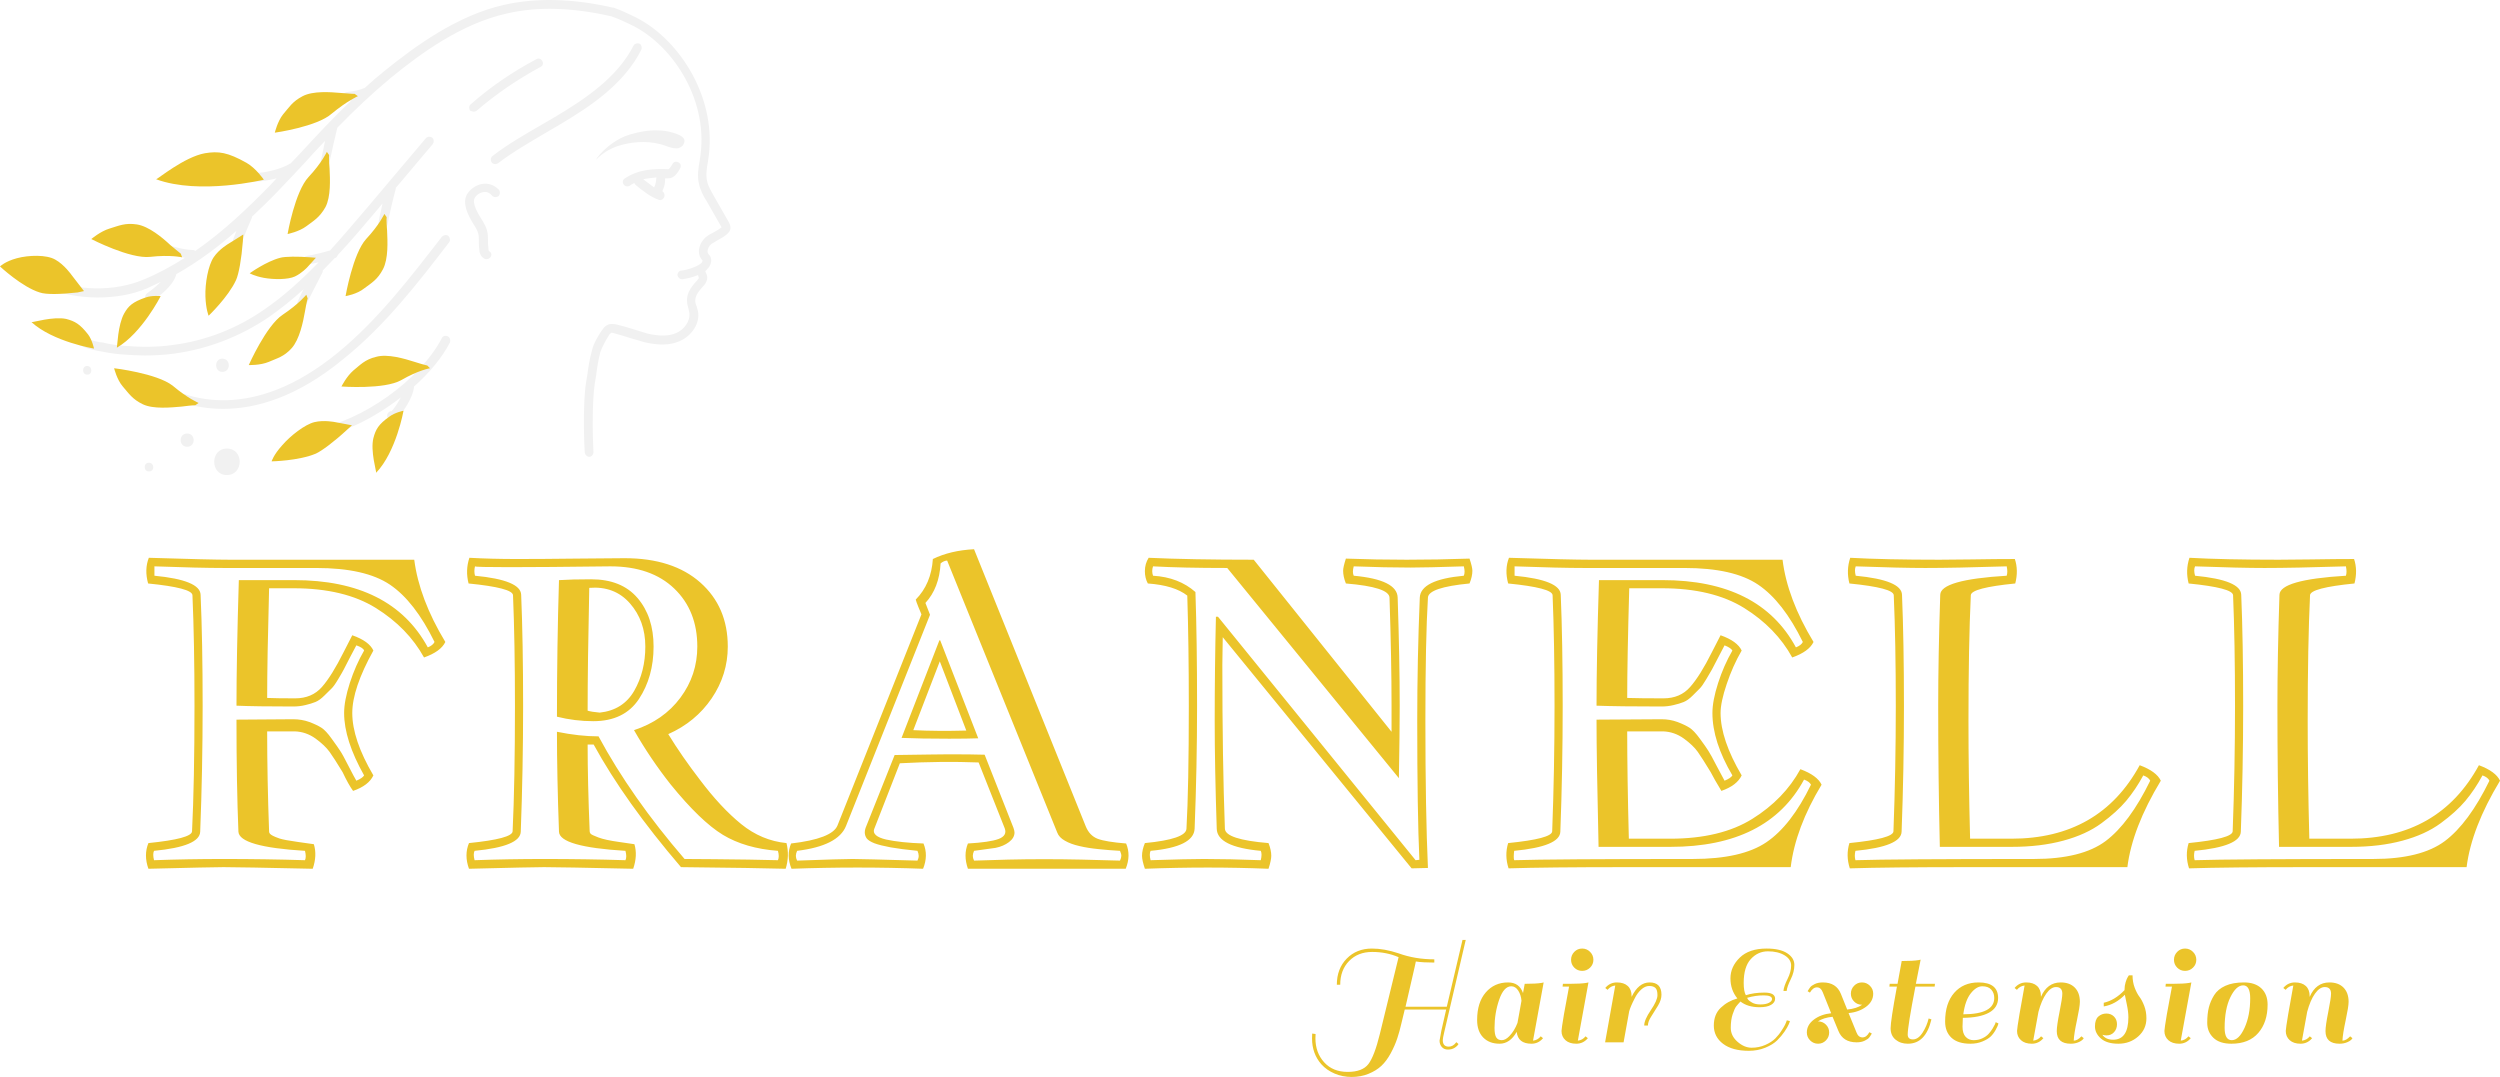 <svg viewBox="273.878 177.949 342.244 147.435" width="5000" height="2153.951" xmlns="http://www.w3.org/2000/svg" xmlns:xlink="http://www.w3.org/1999/xlink" preserveAspectRatio="none"><defs></defs><style>.companyName {fill:#EBC42A;fill-opacity:1;}.icon1 {fill:#F1F1F1;fill-opacity:1;}.icon2 {fill:#EBC42A;fill-opacity:1;}.icon3 {fill:#777777;fill-opacity:1;}.icon3-str {stroke:#777777;stroke-opacity:1;}.icon4 {fill:#242424;fill-opacity:1;}.icon5 {fill:#3F3F3F;fill-opacity:1;}.icon6 {fill:#A8A7A7;fill-opacity:1;}.icon7 {fill:#D9D9D9;fill-opacity:1;}.icon8 {fill:#BC9601;fill-opacity:1;}.text {fill:#EBC42A;fill-opacity:1;}</style><defs>
      <filter
        x="273.878"
        y="177.949"
        width="342.244"
        height="147.435"
        id="global"
        filterUnits="userSpaceOnUse"
        primitiveUnits="userSpaceOnUse"
        color-interpolation-filters="sRGB">
        <feColorMatrix
                        type="matrix"
                        values="0.333 0.333 0.333 0 0 0.333 0.333 0.333 0 0 0.333 0.333 0.333 0 0 0 0 0 1 0"/>
      </filter></defs><g filter="url(#global)"><g opacity="1" transform="rotate(0 453.493 306.623)">
<svg width="142.43" height="18.762" x="453.493" y="306.623" version="1.1" preserveAspectRatio="none" viewBox="0.76 -26.6 270.24 35.6">
  <g transform="matrix(1 0 0 1 0 0)" class="text"><path id="id-6izo4zJp14" d="M23.24-22.12L23.24-22.12Q20.08-23.48 16.38-23.48Q12.68-23.48 10.38-21.12Q8.08-18.76 8.08-14.96L8.08-14.96L7.20-14.96Q7.20-19.12 9.76-21.74Q12.32-24.36 16.32-24.36L16.32-24.36Q19.52-24.36 23.24-23.12L23.24-23.12Q27.52-21.56 32.52-21.56L32.52-21.56L32.52-20.72Q29.52-20.72 27.72-21L27.72-21Q27.68-20.84 27.44-19.68L27.44-19.68Q25.96-13.12 25.04-9.24L25.04-9.24L35.76-9.24L39.84-26.60L40.68-26.60L35.08-2.56Q34.72-1.08 34.72-0.56L34.72-0.56Q34.72 1.12 36.28 1.12L36.28 1.12Q37.40 1.12 38.24-0.04L38.24-0.04L38.80 0.44Q38.52 0.96 37.80 1.42Q37.08 1.88 36.06 1.88Q35.04 1.88 34.46 1.20Q33.88 0.52 33.88-0.44L33.88-0.44L34.36-3.08L35.60-8.52L24.84-8.52Q24.40-6.84 23.96-4.88Q23.52-2.92 22.90-1.04Q22.28 0.84 21.20 2.84Q20.12 4.84 18.78 6.10Q17.44 7.36 15.42 8.18Q13.40 9 11.06 9Q8.72 9 6.64 8.12Q4.56 7.24 3.16 5.68L3.16 5.68Q0.76 2.92 0.76-1L0.76-1Q0.76-1.64 0.80-2.28L0.80-2.28L1.68-2.16Q1.64-1.60 1.64-1.04L1.64-1.04Q1.64 2.68 3.90 5.18Q6.16 7.68 10 7.68Q13.84 7.68 15.40 5.64Q16.96 3.60 18.38-2.20Q19.80-8 23.24-22.12Z M57.76 0.36L57.76 0.36Q54.24 0.36 53.92-2.72L53.92-2.72Q52.16 0.36 49.48 0.36Q46.80 0.36 45.22-1.26Q43.64-2.88 43.64-5.80L43.64-5.80Q43.64-10.36 45.88-12.96Q48.12-15.56 51.68-15.56L51.68-15.56Q54.60-15.56 55.56-12.80L55.56-12.80Q55.76-14 56-15.20L56-15.20Q58.96-15.20 60.40-15.44L60.40-15.44L60.92-15.56L58.16-0.44Q59.36-0.56 60.16-1.56L60.16-1.56L60.76-1.08Q59.56 0.36 57.76 0.36ZM48.16-3.76Q48.16-1.96 48.62-1.26Q49.08-0.56 50.04-0.56Q51-0.56 52-1.60L52-1.60Q53.32-2.96 54.12-5.04L54.12-5.04Q54.24-5.56 54.58-7.54Q54.92-9.52 55.16-10.80L55.16-10.80Q55.04-12.32 54.32-13.44Q53.60-14.56 52.52-14.56L52.52-14.56Q50.56-14.56 49.36-11.06Q48.16-7.56 48.16-3.76L48.16-3.76Z M72.40-1.08Q71.20 0.36 69.40 0.36Q67.60 0.36 66.58-0.56Q65.56-1.48 65.56-2.96L65.56-2.96Q65.56-3.48 66.20-7.32L66.20-7.32L67.52-14.48L65.84-14.48L65.92-15.20L67.64-15.20Q70.60-15.20 72-15.44L72-15.44L72.56-15.56L69.80-0.44Q71-0.56 71.80-1.56L71.80-1.56L72.40-1.08ZM68.88-19.40Q68.04-20.24 68.04-21.44Q68.04-22.64 68.88-23.50Q69.72-24.36 70.92-24.36Q72.12-24.36 72.98-23.50Q73.84-22.64 73.84-21.44Q73.84-20.24 72.98-19.40Q72.12-18.56 70.92-18.56Q69.72-18.56 68.88-19.40Z M77.52-13.64L76.92-14.12Q78.12-15.56 79.94-15.56Q81.76-15.56 82.76-14.64Q83.76-13.72 83.76-12.04L83.76-12.04L83.76-11.80Q85.56-15.56 88.44-15.56L88.44-15.56Q91.52-15.56 91.52-12.36L91.52-12.36Q91.52-11.04 90.64-9.56Q89.76-8.08 88.88-6.74Q88-5.40 88-4.36L88-4.36L87.04-4.36Q87.04-5.84 88.76-8.36Q90.48-10.88 90.48-12.26Q90.48-13.64 89.94-14.14Q89.40-14.64 88.34-14.64Q87.28-14.64 86.26-13.72Q85.24-12.80 84.56-11.40L84.56-11.40Q83.48-9.32 83.12-8L83.12-8L83.12-7.96L81.68 0L76.88 0L79.52-14.76Q78.32-14.64 77.52-13.64L77.52-13.64Z M113.44-12.24L113.44-12.24Q115.52-12.92 118.28-12.92Q121.04-12.92 121.04-11.32L121.04-11.32Q121.04-10.36 120-9.74Q118.96-9.12 117-9.12L117-9.12Q113.92-9.12 112.04-10.60L112.04-10.60Q111.32-9.84 110.92-9.32Q110.52-8.80 110.02-7.32Q109.52-5.84 109.52-3.76Q109.52-1.68 111.28-0.14Q113.04 1.40 114.94 1.40Q116.84 1.40 118.48 0.68Q120.12-0.04 121.08-1Q122.04-1.96 122.76-3.12L122.76-3.12Q123.76-4.60 124.08-5.72L124.08-5.72L124.88-5.52Q124.88-5.40 124.58-4.68Q124.28-3.96 123.48-2.78Q122.68-1.60 121.56-0.50Q120.44 0.60 118.48 1.40Q116.52 2.20 114.20 2.20L114.20 2.20Q109.92 2.20 107.52 0.38Q105.12-1.44 105.12-4.36Q105.12-7.28 106.94-9Q108.76-10.72 111.24-11.40L111.24-11.40Q109.44-13.60 109.44-16.62Q109.44-19.64 111.86-22Q114.28-24.36 118.84-24.36L118.84-24.36Q122.32-24.36 124.18-23.14Q126.04-21.92 126.04-20.10Q126.04-18.28 125.10-16.38Q124.16-14.48 124.04-13.36L124.04-13.36L123.20-13.36Q123.32-14.56 124.26-16.44Q125.20-18.32 125.20-19.94Q125.20-21.56 123.50-22.60Q121.80-23.64 119.18-23.64Q116.56-23.64 114.72-21.62Q112.88-19.60 112.88-15.44L112.88-15.44Q112.88-13.20 113.44-12.24ZM114.04-11.08Q114.24-10.80 115.06-10.32Q115.88-9.84 117.24-9.84Q118.60-9.84 119.42-10.26Q120.24-10.68 120.24-11.24L120.24-11.24Q120.24-12.20 118.08-12.20Q115.92-12.20 113.76-11.56L113.76-11.56Q113.84-11.36 114.04-11.08Z M140.12-7.60L142.20-2.52Q142.68-1.28 143.74-1.28Q144.80-1.28 145.52-2.64L145.52-2.64L146.16-2.28Q145.76-1.60 145.46-1.22Q145.16-0.84 144.30-0.42Q143.44 0 142.20 0L142.20 0Q138.68 0 137.48-2.96L137.48-2.96L135.96-6.64Q133.60-6.40 132.16-5.44L132.16-5.44L132.20-5.44Q133.40-5.44 134.24-4.60Q135.08-3.76 135.08-2.56Q135.08-1.36 134.24-0.50Q133.40 0.36 132.20 0.36Q131 0.36 130.14-0.50Q129.28-1.36 129.28-2.56L129.28-2.56Q129.28-4.52 131.10-5.90Q132.92-7.28 135.60-7.56L135.60-7.56L133.40-13.04Q132.92-14.28 131.90-14.28Q130.88-14.28 130.08-12.92L130.08-12.92L129.48-13.28Q129.88-13.96 130.18-14.34Q130.48-14.72 131.34-15.14Q132.20-15.56 133.44-15.56L133.44-15.56Q136.92-15.56 138.12-12.60L138.12-12.60L139.76-8.52Q142.24-8.76 143.64-9.76L143.64-9.76L143.60-9.76Q142.40-9.76 141.56-10.60Q140.72-11.44 140.72-12.64Q140.72-13.84 141.56-14.70Q142.40-15.56 143.60-15.56Q144.80-15.56 145.66-14.70Q146.52-13.84 146.52-12.64L146.52-12.64Q146.52-10.60 144.64-9.22Q142.76-7.84 140.12-7.60L140.12-7.60Z M150.80-15.20L152.84-15.20L153.92-21.12Q156.88-21.12 158.32-21.36L158.32-21.36L158.84-21.48Q158.28-18.68 157.60-15.20L157.60-15.20L162.56-15.20L162.48-14.48L157.48-14.48Q155.48-4.16 155.48-2.04L155.48-2.04Q155.48-0.76 156.84-0.76Q158.20-0.76 159.32-2.48Q160.44-4.20 160.92-6.20L160.92-6.20L161.64-5.96Q160.16 0.36 155.52 0.36L155.52 0.36Q153.60 0.36 152.32-0.70Q151.04-1.76 151.04-3.66Q151.04-5.56 152.68-14.48L152.68-14.48L150.72-14.48L150.80-15.20Z M173.88-15.56L173.88-15.56Q178.96-15.56 178.96-11.52L178.96-11.52Q178.96-9 176.58-7.70Q174.20-6.40 169.80-6.36L169.80-6.36Q169.72-4.92 169.72-4.08L169.72-4.08Q169.72-2.28 170.54-1.42Q171.36-0.56 172.60-0.56Q173.84-0.56 174.86-1.04Q175.88-1.52 176.48-2.18Q177.08-2.84 177.52-3.56L177.52-3.56Q178.32-4.88 178.32-5.24L178.32-5.24L179.04-4.92Q178.92-4.28 178.32-3.22Q177.72-2.16 177-1.48Q176.28-0.80 174.88-0.22Q173.48 0.36 171.76 0.36L171.76 0.36Q168.52 0.36 166.86-1.18Q165.20-2.72 165.20-5.40L165.20-5.40Q165.20-10.16 167.56-12.86Q169.92-15.56 173.88-15.56ZM177.96-11.52Q177.96-12.84 177.18-13.70Q176.40-14.56 174.86-14.56Q173.32-14.56 171.86-12.72Q170.40-10.88 169.92-7.28L169.92-7.28Q177.96-7.32 177.96-11.52L177.96-11.52Z M198.60-0.44L198.60-0.44Q199.56-0.44 200.60-1.56L200.60-1.56L201.20-1.08Q200.92-0.52 199.96-0.08Q199 0.36 197.84 0.36L197.84 0.36Q194.20 0.36 194.20-2.92L194.20-2.92Q194.20-4.32 194.92-7.92Q195.64-11.52 195.64-12.64L195.64-12.64Q195.64-14.36 194-14.36L194-14.36Q192.68-14.36 191.46-12.64Q190.24-10.92 189.44-7.92L189.44-7.92L188.08-0.44Q189.32-0.56 190.12-1.56L190.12-1.56L190.72-1.08Q189.52 0.36 187.72 0.36Q185.92 0.36 184.90-0.56Q183.88-1.48 183.88-2.96L183.88-2.96Q183.88-3.52 184.52-7.36L184.52-7.36L185.84-14.76Q184.64-14.64 183.84-13.64L183.84-13.64L183.24-14.12Q184.44-15.56 186.26-15.56Q188.08-15.56 189.08-14.64Q190.08-13.72 190.08-12.04L190.08-12.04L190.08-11.80Q191.72-15.56 195.20-15.56L195.20-15.56Q197.56-15.56 198.88-14.22Q200.20-12.88 200.20-10.52L200.20-10.52Q200.20-9.28 199.44-5.74Q198.68-2.20 198.60-0.44Z M208.84-0.68L208.84-0.68Q212.80-0.68 212.80-6.52L212.80-6.52Q212.80-7.96 212.38-9.92Q211.96-11.88 211.88-12.36L211.88-12.36Q209.44-9.84 206.40-9.32L206.40-9.32L206.40-10.28Q209.28-10.92 211.80-13.56L211.80-13.56L211.80-13.72Q211.80-14.68 212.08-15.60Q212.36-16.52 212.64-16.96L212.64-16.96L212.92-17.40L213.88-17.40Q213.88-15.64 214.44-14.18Q215-12.72 215.68-11.82Q216.36-10.92 216.92-9.46Q217.48-8 217.48-6.24L217.48-6.24Q217.48-3.40 215.34-1.52Q213.20 0.36 210.20 0.36Q207.20 0.36 205.66-1Q204.12-2.36 204.12-4.14Q204.12-5.92 205-6.70Q205.88-7.48 207.08-7.48Q208.28-7.48 209.06-6.70Q209.84-5.92 209.84-4.70Q209.84-3.48 209.08-2.64Q208.32-1.80 207.12-1.80L207.12-1.80Q206.60-1.80 206.04-1.96L206.04-1.96Q206.92-0.68 208.84-0.68Z M229-1.08Q227.80 0.36 226 0.36Q224.20 0.36 223.18-0.56Q222.16-1.48 222.16-2.96L222.16-2.96Q222.16-3.48 222.80-7.32L222.80-7.32L224.12-14.48L222.44-14.48L222.52-15.20L224.24-15.20Q227.20-15.20 228.60-15.44L228.60-15.44L229.16-15.56L226.40-0.44Q227.60-0.56 228.40-1.56L228.40-1.56L229-1.08ZM225.48-19.40Q224.64-20.24 224.64-21.44Q224.64-22.64 225.48-23.50Q226.32-24.36 227.52-24.36Q228.72-24.36 229.58-23.50Q230.44-22.64 230.44-21.44Q230.44-20.24 229.58-19.40Q228.72-18.56 227.52-18.56Q226.32-18.56 225.48-19.40Z M239.56 0.36Q236.48 0.36 234.88-1.18Q233.28-2.72 233.28-5.06Q233.28-7.40 233.70-9.06Q234.12-10.72 235.08-12.26Q236.04-13.80 237.98-14.68Q239.92-15.56 242.82-15.56Q245.72-15.56 247.34-14.02Q248.96-12.48 248.96-9.80L248.96-9.80Q248.96-5.24 246.54-2.44Q244.12 0.36 239.56 0.36L239.56 0.36ZM237.80-3.76L237.80-3.76Q237.80-0.56 239.66-0.56Q241.52-0.56 242.98-3.78Q244.44-7 244.44-11.44L244.44-11.44Q244.44-14.80 242.62-14.80Q240.80-14.80 239.30-11.74Q237.80-8.68 237.80-3.76Z M268.40-0.44L268.40-0.44Q269.36-0.44 270.40-1.56L270.40-1.56L271-1.08Q270.72-0.52 269.76-0.08Q268.80 0.36 267.64 0.36L267.64 0.36Q264 0.36 264-2.92L264-2.92Q264-4.32 264.72-7.92Q265.44-11.52 265.44-12.64L265.44-12.64Q265.44-14.36 263.80-14.36L263.80-14.36Q262.48-14.36 261.26-12.64Q260.04-10.92 259.24-7.92L259.24-7.92L257.88-0.44Q259.12-0.56 259.92-1.56L259.92-1.56L260.52-1.08Q259.32 0.36 257.52 0.36Q255.72 0.36 254.70-0.56Q253.68-1.48 253.68-2.96L253.68-2.96Q253.68-3.52 254.32-7.36L254.32-7.36L255.64-14.76Q254.44-14.64 253.64-13.64L253.64-13.64L253.04-14.12Q254.24-15.56 256.06-15.56Q257.88-15.56 258.88-14.64Q259.88-13.72 259.88-12.04L259.88-12.04L259.88-11.80Q261.52-15.56 265-15.56L265-15.56Q267.36-15.56 268.68-14.22Q270-12.88 270-10.52L270-10.52Q270-9.28 269.24-5.74Q268.48-2.20 268.40-0.44Z"/></g>
</svg>
</g><g opacity="1" transform="rotate(0 293.861 253.135)">
<svg width="322.261" height="43.742" x="293.861" y="253.135" version="1.1" preserveAspectRatio="none" viewBox="1.24 -30.391 230.947 31.348">
  <g transform="matrix(1 0 0 1 0 0)" class="companyName"><path id="id-D6z1nYkh7" d="M15.84-12.52L15.84-12.52L13.13-12.52Q13.13-7.87 13.32-2.68L13.32-2.68Q13.32-2.56 13.42-2.46Q13.52-2.36 13.70-2.27Q13.89-2.17 14.34-2.01Q14.79-1.86 16.15-1.67Q17.52-1.48 17.71-1.45L17.71-1.45Q18.05-0.35 17.60 0.96L17.60 0.96Q10.39 0.80 8.85 0.80L8.85 0.80Q7.79 0.80 1.48 0.96L1.48 0.96Q1.00-0.39 1.48-1.56L1.48-1.56Q5.72-1.99 5.76-2.71L5.76-2.71Q6.00-7.60 6.00-15L6.00-15Q6.00-21.29 5.80-25.88L5.80-25.88Q5.76-26.60 1.45-27.03L1.45-27.03Q1.07-28.40 1.52-29.55L1.52-29.55Q7.52-29.36 9.47-29.36L9.47-29.36L27.56-29.36Q28.05-25.53 30.61-21.29L30.61-21.29Q30.16-20.35 28.52-19.77L28.52-19.77Q26.91-22.68 23.80-24.62Q20.68-26.56 15.72-26.56L15.72-26.56L13.32-26.56Q13.13-19.55 13.13-15.80L13.13-15.80Q14.08-15.76 15.88-15.76L15.88-15.76Q17.52-15.76 18.50-16.87Q19.47-17.97 20.64-20.31L20.64-20.31L21.48-21.95Q23.13-21.37 23.55-20.45L23.55-20.45Q21.48-16.72 21.48-14.32L21.48-14.32Q21.48-11.72 23.55-8.20L23.55-8.20Q23.09-7.21 21.56-6.68L21.56-6.68Q21.11-7.29 20.53-8.52L20.53-8.52Q19.73-9.84 19.26-10.50Q18.79-11.15 17.87-11.82Q16.95-12.48 15.84-12.52ZM10.12-13.67L10.12-13.67L15.68-13.71Q16.52-13.71 17.27-13.44Q18.01-13.16 18.45-12.88Q18.89-12.60 19.46-11.80Q20.04-11.00 20.28-10.63Q20.53-10.27 21.10-9.14Q21.68-8.01 21.88-7.68L21.88-7.68Q22.48-7.93 22.64-8.20L22.64-8.20Q20.68-11.68 20.68-14.32L20.68-14.32Q20.68-15.53 21.24-17.27Q21.80-19.00 22.64-20.45L22.64-20.45Q22.56-20.72 21.88-20.96L21.88-20.96Q21.72-20.68 21.26-19.79Q20.80-18.89 20.66-18.62Q20.53-18.36 20.11-17.66Q19.69-16.95 19.44-16.72Q19.20-16.48 18.74-16.03Q18.28-15.57 17.86-15.40Q17.44-15.23 16.88-15.10Q16.31-14.96 15.68-14.96L15.68-14.96Q12.03-14.96 10.12-15.04L10.12-15.04Q10.12-19.77 10.35-27.36L10.35-27.36L15.76-27.36Q25.31-27.36 28.89-20.76L28.89-20.76Q29.39-20.96 29.55-21.29L29.55-21.29Q27.60-25.27 25.18-26.91Q22.75-28.55 17.95-28.55L17.95-28.55L8.93-28.55Q6.48-28.55 2.07-28.71L2.07-28.71L2.07-27.79Q6.56-27.36 6.60-25.92L6.60-25.92Q6.80-21.33 6.80-15L6.80-15Q6.80-8.81 6.56-2.68L6.56-2.68Q6.52-1.23 2.03-0.80L2.03-0.80Q1.88-0.49 2.03 0.12L2.03 0.12Q5.35 0 8.85 0L8.85 0Q13.01 0 16.84 0.12L16.84 0.12Q16.99-0.20 16.84-0.80L16.84-0.80Q10.39-1.19 10.31-2.68L10.31-2.68Q10.12-7.29 10.12-13.67Z M41.76-27.36L41.76-27.36L41.80-27.36Q43.01-27.44 44.92-27.44L44.92-27.44Q47.89-27.44 49.46-25.61Q51.04-23.77 51.04-20.84L51.04-20.84Q51.04-17.87 49.60-15.69Q48.16-13.52 45.12-13.52L45.12-13.52Q43.32-13.52 41.56-13.96L41.56-13.96Q41.56-20.84 41.76-27.36ZM50.23-20.84L50.23-20.84Q50.23-23.36 48.72-25.08Q47.21-26.80 44.73-26.60L44.73-26.60Q44.57-19.08 44.57-14.55L44.57-14.55Q44.96-14.43 45.76-14.36L45.76-14.36Q48.05-14.61 49.14-16.50Q50.23-18.40 50.23-20.84ZM38.01-2.68L38.01-2.68Q37.97-1.23 33.48-0.80L33.48-0.80Q33.32-0.49 33.48 0.12L33.48 0.12Q36.80 0 40.29 0L40.29 0Q44.45 0 48.28 0.12L48.28 0.12Q48.44-0.20 48.28-0.80L48.28-0.80Q41.80-1.19 41.76-2.68L41.76-2.68Q41.56-8.16 41.56-12.48L41.56-12.48Q43.77-12.03 45.64-12.03L45.64-12.03Q48.85-6.07 54.08 0L54.08 0Q55.08 0 56.96 0.02Q58.85 0.04 60.36 0.06Q61.88 0.08 63.24 0.12L63.24 0.12Q63.40-0.23 63.24-0.80L63.24-0.80Q60.04-1.04 57.84-2.37Q55.64-3.71 52.71-7.32L52.71-7.32Q50.72-9.84 49.12-12.64L49.12-12.64Q52.01-13.59 53.67-15.82Q55.33-18.05 55.33-20.84L55.33-20.84Q55.33-24.36 53.07-26.53Q50.80-28.71 46.80-28.71L46.80-28.71Q33.59-28.55 33.52-28.71L33.52-28.71Q33.40-28.24 33.52-27.79L33.52-27.79Q38.01-27.36 38.05-25.92L38.05-25.92Q38.24-21.33 38.24-15L38.24-15Q38.24-8.81 38.01-2.68ZM37.21-2.71L37.21-2.71Q37.44-7.60 37.44-15L37.44-15Q37.44-21.29 37.25-25.88L37.25-25.88Q37.21-26.60 32.89-27.03L32.89-27.03Q32.56-28.32 32.97-29.55L32.97-29.55Q35.12-29.43 37.64-29.43Q40.16-29.43 43.42-29.47Q46.68-29.51 48.20-29.51L48.20-29.51Q52.93-29.51 55.63-27.12Q58.32-24.73 58.32-20.84L58.32-20.84Q58.32-18.09 56.74-15.76Q55.16-13.44 52.48-12.25L52.48-12.25Q53.81-10.08 55.57-7.79L55.57-7.79Q57.64-5.04 59.64-3.42Q61.64-1.80 64.08-1.56L64.08-1.56Q64.39-0.31 64.00 0.96L64.00 0.96Q61.21 0.88 53.73 0.80L53.73 0.80Q48.24-5.61 45.16-11.23L45.16-11.23L44.57-11.23Q44.57-7.60 44.77-2.71L44.77-2.71Q44.77-2.60 44.86-2.48Q44.96-2.36 45.63-2.11Q46.29-1.86 47.65-1.67Q49.00-1.48 49.16-1.45L49.16-1.45Q49.49-0.35 49.04 0.96L49.04 0.96Q41.84 0.80 40.29 0.80L40.29 0.80Q39.24 0.80 32.93 0.96L32.93 0.96Q32.44-0.39 32.93-1.56L32.93-1.56Q37.17-1.99 37.21-2.71Z M96.80-0.80L96.80-0.80Q95.70-0.86 94.68-0.97Q93.65-1.07 92.81-1.27Q91.97-1.46 91.40-1.79Q90.82-2.11 90.64-2.60L90.64-2.60L79.84-29.28Q79.51-29.26 79.20-29.00L79.20-29.00Q79.06-26.58 77.71-25.12L77.71-25.12L78.16-23.96L69.92-3.24Q69.14-1.29 65.12-0.80L65.12-0.80Q65-0.53 65-0.31L65-0.31Q65-0.08 65.12 0.16L65.12 0.16Q67.34 0.08 68.70 0.04Q70.06 0 70.57 0L70.57 0Q71.02 0 72.61 0.04Q74.20 0.08 76.93 0.16L76.93 0.16Q77.05-0.08 77.05-0.31L77.05-0.31Q77.05-0.53 76.93-0.80L76.93-0.80Q75.31-0.96 74.30-1.14Q73.28-1.33 72.71-1.54Q72.15-1.76 71.95-2.02Q71.76-2.29 71.76-2.62L71.76-2.62Q71.76-2.83 71.84-3.05L71.84-3.05L74.69-10.20Q76.86-10.23 78.19-10.25Q79.53-10.27 80.04-10.27L80.04-10.27Q81.15-10.27 82.02-10.26Q82.89-10.25 83.52-10.23L83.52-10.23L86.35-3.05Q86.45-2.75 86.45-2.60L86.45-2.60Q86.45-2.07 85.91-1.66Q85.37-1.25 84.59-1.09L84.59-1.09L82.48-0.80Q82.36-0.53 82.36-0.31L82.36-0.31Q82.36-0.08 82.48 0.16L82.48 0.16Q84.14 0.10 85.85 0.06Q87.56 0.02 89.36 0.02L89.36 0.02Q91.15 0.02 93.00 0.06Q94.84 0.10 96.80 0.16L96.80 0.16Q96.93-0.12 96.93-0.31L96.93-0.31Q96.93-0.43 96.89-0.55Q96.86-0.66 96.80-0.80ZM80.04-11.80L80.04-11.80Q77.21-11.80 75.37-11.88L75.37-11.88L79.08-21.45L79.16-21.45L82.89-11.84Q81.84-11.80 80.04-11.80ZM81.72-12.60L79.12-19.39L76.52-12.64Q78.89-12.52 81.72-12.60L81.72-12.60ZM97.40-1.52L97.40-1.52Q97.89-0.35 97.36 0.96L97.36 0.96L81.88 0.96Q81.41-0.39 81.88-1.52L81.88-1.52Q84.00-1.64 84.88-1.96Q85.76-2.29 85.49-3.01L85.49-3.01L82.93-9.47Q79.32-9.61 75.20-9.39L75.20-9.39L72.68-2.93Q72.56-2.60 72.86-2.33Q73.16-2.07 73.85-1.91Q74.53-1.76 75.45-1.66Q76.37-1.56 77.52-1.52L77.52-1.52Q78.01-0.35 77.48 0.96L77.48 0.96Q71.07 0.72 64.57 0.96L64.57 0.96Q64.04-0.35 64.53-1.52L64.53-1.52Q68.55-1.99 69.08-3.28L69.08-3.28L77.32-24.00Q77.25-24.16 77.02-24.72Q76.80-25.27 76.76-25.45L76.76-25.45Q78.28-26.99 78.44-29.43L78.44-29.43Q80.16-30.27 82.48-30.39L82.48-30.39L93.44-3.20Q93.81-2.29 94.61-1.98Q95.41-1.68 97.40-1.52Z M109.92-29.36L123.44-12.48L123.44-15.04Q123.44-19.55 123.24-25.64L123.24-25.64Q123.20-26.68 118.96-27.03L118.96-27.03Q118.69-27.71 118.69-28.28L118.69-28.28Q118.69-28.63 118.96-29.47L118.96-29.47Q121.93-29.36 124.93-29.36Q127.93-29.36 131.09-29.47L131.09-29.47Q131.37-28.63 131.37-28.28L131.37-28.28Q131.37-27.71 131.09-27.03L131.09-27.03Q127.05-26.64 127.01-25.64L127.01-25.64Q126.76-21.52 126.76-13.59L126.76-13.59Q126.76-4.65 127.01 0.88L127.01 0.88L125.41 0.92L106.88-21.76Q106.88-21.41 106.86-20.48Q106.84-19.55 106.84-19.04L106.84-19.04Q106.84-9.61 107.09-2.97L107.09-2.97Q107.13-1.91 111.37-1.56L111.37-1.56Q111.64-0.88 111.64-0.31L111.64-0.31Q111.64 0.12 111.37 0.96L111.37 0.96Q108.36 0.84 105.41 0.84L105.41 0.84Q102.40 0.84 99.24 0.96L99.24 0.96Q98.96 0.12 98.96-0.31L98.96-0.31Q98.96-0.88 99.24-1.56L99.24-1.56Q103.28-1.95 103.32-2.97L103.32-2.97Q103.55-7.07 103.55-15L103.55-15Q103.55-21.07 103.40-25.84L103.40-25.84Q102.13-26.84 99.53-27.03L99.53-27.03Q99.24-27.56 99.24-28.24L99.24-28.24Q99.24-28.96 99.61-29.55L99.61-29.55Q103.69-29.36 109.92-29.36L109.92-29.36ZM125.96-13.59L125.96-13.59Q125.96-19.51 126.21-25.64L126.21-25.64Q126.29-27.40 130.53-27.79L130.53-27.79Q130.68-28.13 130.53-28.71L130.53-28.71Q126.84-28.59 125.29-28.59L125.29-28.59Q122.85-28.59 119.73-28.71L119.73-28.71Q119.57-28.13 119.73-27.79L119.73-27.79Q124.00-27.40 124.04-25.64L124.04-25.64Q124.24-19.55 124.24-15.04L124.24-15.04Q124.24-12.40 124.16-7.93L124.16-7.93L107.32-28.55Q102.93-28.55 100.04-28.71L100.04-28.71Q99.88-28.24 100.04-27.79L100.04-27.79Q102.56-27.64 104.20-26.19L104.20-26.19Q104.36-21.45 104.36-15L104.36-15Q104.36-9.08 104.12-2.97L104.12-2.97Q104.04-1.19 99.80-0.80L99.80-0.80Q99.65-0.49 99.80 0.12L99.80 0.12Q103.48 0 105.04 0L105.04 0Q107.48 0 110.61 0.12L110.61 0.12Q110.76-0.49 110.61-0.80L110.61-0.80Q106.33-1.19 106.29-2.97L106.29-2.97Q106.09-9.04 106.09-13.55L106.09-13.55Q106.09-18.71 106.21-23.77L106.21-23.77L106.41-23.77L125.80 0.12L126.17 0.08Q125.96-4.51 125.96-13.59Z M152.19-28.55L152.19-28.55L142.36-28.55Q139.92-28.55 135.51-28.71L135.51-28.71L135.51-27.79Q140-27.36 140.04-25.92L140.04-25.92Q140.23-21.33 140.23-15L140.23-15Q140.23-8.81 140-2.68L140-2.68Q139.96-1.23 135.47-0.80L135.47-0.80Q135.39-0.12 135.47 0.12L135.47 0.12Q139.24 0 152.99 0L152.99 0Q157.79 0 160.21-1.64Q162.64-3.28 164.59-7.29L164.59-7.29Q164.43-7.60 163.91-7.79L163.91-7.79Q160.35-1.19 150.80-1.19L150.80-1.19L143.75-1.19Q143.55-9.73 143.55-13.67L143.55-13.67L149.92-13.71Q150.76-13.71 151.49-13.44Q152.23-13.16 152.67-12.88Q153.11-12.60 153.69-11.80Q154.28-11.00 154.51-10.63Q154.75-10.27 155.33-9.14Q155.92-8.01 156.11-7.68L156.11-7.68Q156.72-7.93 156.88-8.20L156.88-8.20Q154.92-11.52 154.92-14.32L154.92-14.32Q154.92-15.53 155.48-17.27Q156.04-19.00 156.88-20.45L156.88-20.45Q156.72-20.72 156.11-20.96L156.11-20.96Q155.96-20.68 155.50-19.79Q155.04-18.89 154.89-18.62Q154.75-18.36 154.33-17.66Q153.91-16.95 153.67-16.72Q153.44-16.48 152.98-16.03Q152.52-15.57 152.10-15.40Q151.68-15.23 151.11-15.10Q150.55-14.96 149.92-14.96L149.92-14.96Q145.72-14.96 143.55-15.04L143.55-15.04Q143.55-19.77 143.79-27.36L143.79-27.36L150-27.36Q159.55-27.36 163.11-20.76L163.11-20.76Q163.63-20.96 163.79-21.29L163.79-21.29Q161.84-25.27 159.41-26.91Q156.99-28.55 152.19-28.55ZM154.88-20.31L154.88-20.31L155.72-21.95Q157.36-21.37 157.79-20.45L157.79-20.45Q156.91-18.93 156.32-17.16Q155.72-15.39 155.72-14.32L155.72-14.32Q155.72-11.72 157.79-8.20L157.79-8.20Q157.32-7.21 155.80-6.68L155.80-6.68Q155.08-7.87 154.75-8.52L154.75-8.52Q153.95-9.84 153.49-10.50Q153.03-11.15 152.11-11.82Q151.19-12.48 150.08-12.52L150.08-12.52L146.56-12.52Q146.56-8.20 146.72-1.99L146.72-1.99L150.76-1.99Q155.72-1.99 158.84-3.94Q161.95-5.88 163.55-8.81L163.55-8.81Q165.20-8.20 165.63-7.29L165.63-7.29Q163.07-3.05 162.60 0.80L162.60 0.80L146.39 0.80Q138.67 0.80 134.92 0.92L134.92 0.92Q134.51-0.35 134.88-1.56L134.88-1.56Q139.16-1.99 139.20-2.71L139.20-2.71Q139.43-8.85 139.43-15L139.43-15Q139.43-21.29 139.24-25.88L139.24-25.88Q139.20-26.60 134.88-27.03L134.88-27.03Q134.51-28.40 134.96-29.55L134.96-29.55Q140.96-29.36 142.91-29.36L142.91-29.36L161.80-29.36Q162.27-25.53 164.84-21.29L164.84-21.29Q164.39-20.35 162.75-19.77L162.75-19.77Q161.15-22.68 158.04-24.62Q154.92-26.56 149.96-26.56L149.96-26.56L146.76-26.56Q146.56-19.55 146.56-15.80L146.56-15.80Q147.79-15.76 150.12-15.76L150.12-15.76Q151.76-15.76 152.73-16.87Q153.71-17.97 154.88-20.31Z M177.07-15L177.07-15Q177.07-19.80 177.27-25.92L177.27-25.92Q177.30-27.40 183.79-27.79L183.79-27.79Q183.91-28.16 183.79-28.71L183.79-28.71Q178.67-28.55 175.80-28.55L175.80-28.55Q173.40-28.55 168.98-28.71L168.98-28.71Q168.83-28.36 168.98-27.79L168.98-27.79Q173.48-27.36 173.52-25.92L173.52-25.92Q173.71-21.33 173.71-15L173.71-15Q173.71-8.81 173.48-2.68L173.48-2.68Q173.44-1.23 168.95-0.80L168.95-0.80Q168.83-0.31 168.95 0.12L168.95 0.12Q172.71 0 186.46 0L186.46 0Q191.15 0 193.50-1.76Q195.84-3.52 197.87-7.68L197.87-7.68Q197.71-8.01 197.19-8.20L197.19-8.20Q196.43-6.80 195.51-5.70Q194.59-4.61 193.09-3.51Q191.58-2.40 189.35-1.80Q187.11-1.19 184.28-1.19L184.28-1.19L177.23-1.19Q177.07-8.05 177.07-15ZM180.04-13.55L180.04-13.55Q180.04-8.20 180.20-1.99L180.20-1.99L184.24-1.99Q192.91-1.99 196.84-9.20L196.84-9.20Q198.48-8.59 198.91-7.68L198.91-7.68Q196.11-3.05 195.63 0.80L195.63 0.80L179.86 0.80Q172.15 0.80 168.40 0.92L168.40 0.92Q167.99-0.35 168.36-1.56L168.36-1.56Q172.64-1.99 172.68-2.71L172.68-2.71Q172.91-8.85 172.91-15L172.91-15Q172.91-21.29 172.71-25.88L172.71-25.88Q172.68-26.60 168.36-27.03L168.36-27.03Q168.03-28.32 168.44-29.55L168.44-29.55Q171.84-29.36 177.19-29.36L177.19-29.36Q177.99-29.36 180.39-29.39Q182.79-29.43 184.59-29.43L184.59-29.43Q184.96-28.32 184.63-27.03L184.63-27.03Q180.31-26.60 180.27-25.88L180.27-25.88Q180.04-21.00 180.04-13.55Z M210.35-15L210.35-15Q210.35-19.80 210.55-25.92L210.55-25.92Q210.59-27.40 217.07-27.79L217.07-27.79Q217.19-28.16 217.07-28.71L217.07-28.71Q211.95-28.55 209.08-28.55L209.08-28.55Q206.68-28.55 202.27-28.71L202.27-28.71Q202.11-28.36 202.27-27.79L202.27-27.79Q206.76-27.36 206.80-25.92L206.80-25.92Q206.99-21.33 206.99-15L206.99-15Q206.99-8.81 206.76-2.68L206.76-2.68Q206.72-1.23 202.23-0.80L202.23-0.80Q202.11-0.31 202.23 0.12L202.23 0.12Q206.00 0 219.75 0L219.75 0Q224.43 0 226.78-1.76Q229.12-3.52 231.15-7.68L231.15-7.68Q231.00-8.01 230.47-8.20L230.47-8.20Q229.71-6.80 228.79-5.70Q227.87-4.61 226.37-3.51Q224.86-2.40 222.63-1.80Q220.39-1.19 217.56-1.19L217.56-1.19L210.51-1.19Q210.35-8.05 210.35-15ZM213.32-13.55L213.32-13.55Q213.32-8.20 213.48-1.99L213.48-1.99L217.52-1.99Q226.19-1.99 230.12-9.20L230.12-9.20Q231.76-8.59 232.19-7.68L232.19-7.68Q229.39-3.05 228.91 0.80L228.91 0.80L213.14 0.80Q205.43 0.80 201.68 0.92L201.68 0.92Q201.27-0.35 201.64-1.56L201.64-1.56Q205.92-1.99 205.96-2.71L205.96-2.71Q206.19-8.85 206.19-15L206.19-15Q206.19-21.29 206.00-25.88L206.00-25.88Q205.96-26.60 201.64-27.03L201.64-27.03Q201.31-28.32 201.72-29.55L201.72-29.55Q205.12-29.36 210.47-29.36L210.47-29.36Q211.27-29.36 213.67-29.39Q216.07-29.43 217.87-29.43L217.87-29.43Q218.24-28.32 217.91-27.03L217.91-27.03Q213.59-26.60 213.55-25.88L213.55-25.88Q213.32-21.00 213.32-13.55Z"/></g>
</svg>
</g><g opacity="1" transform="rotate(0 273.878 177.949)">
<svg width="100" height="65.034" x="273.878" y="177.949" version="1.1" preserveAspectRatio="none" viewBox="20 47.933 160.02 104.067">
  <g transform="matrix(1 0 0 1 0 0)" ><g><path d="M180 98.1c-.1.5-.4.8-.6 1-.6.6-1.4 1-2.1 1.4l-1.5.9c-.5.4-.8 1.1-.8 1.6 0 .3.1.5.2.6.9.8.7 2.1 0 3l-.3.3c-.1.2-.4.4-.4.5l.1.2c.1.2.2.4.3.8.2 1.1-.6 2-1.1 2.5-1 1.1-1.5 2-1.5 2.9 0 .4.1.8.3 1.2.1.4.2.7.3 1.1.5 2.6-1.3 5.4-4.1 6.6-2.1.9-4.6.9-7.6.2-1-.3-2.1-.6-3.1-.9-1.3-.4-2.5-.8-3.7-1.1-.3-.1-.5-.1-.6 0l-.3.3c-.6.9-1.7 2.9-2 3.9-.5 2-.7 3.4-.9 5l-.3 1.8c-.6 3.9-.5 11.3-.3 15.1 0 .5-.4 1-.9 1s-.9-.4-1-.9c-.1-1.1-.5-10.6.3-15.5l.3-1.8c.2-1.5.4-3 1-5.2.3-1.4 1.6-3.6 2.3-4.5.2-.3.6-.8 1.1-1 .6-.3 1.3-.2 1.9-.1 1.3.3 2.6.7 3.9 1.1 1 .3 1.9.6 2.9.9 2.6.6 4.7.6 6.3-.1 1.7-.7 3.2-2.6 2.9-4.5-.1-.3-.1-.6-.2-.9-.1-.5-.3-1-.3-1.6-.1-1.4.6-2.8 2-4.3.2-.2.6-.7.6-.8 0 0-.1-.2-.1-.3 0-.1-.1-.2-.1-.3-1.2.5-2.6.8-3.4.9h-.1c-.5 0-.9-.4-1-.9 0-.5.4-1 .9-1 1.3-.1 3.8-1 4.4-1.7.1-.1.2-.4.2-.5-.5-.5-.8-1.2-.8-2 0-1.1.6-2.3 1.5-3.1.6-.5 1.2-.8 1.8-1.1.6-.3 1.2-.7 1.7-1.1l-.1-.1-3.2-5.6c-.7-1.1-1.4-2.4-1.7-3.9-.4-1.7-.1-3.4.2-5.1v-.1c2.2-12.6-5.7-24.8-14.6-29.3-1.6-.8-3.1-1.5-4.8-2.1-8.4-1.9-16.1-2.2-22.9-.6-9.9 2.2-18.8 8.7-25.4 14.1-4.1 3.4-8 7.1-11.7 10.9-.6 2.5-1.2 5-1.7 7.5-.1.5-.6.9-1.1.8-.5-.1-.9-.6-.8-1.1.3-1.3.6-2.8.9-4.3-1.3 1.4-2.6 2.7-3.8 4.1-2.1 2.3-4.4 4.7-6.6 7-1.8 1.9-3.7 3.7-5.6 5.5v.2c-.8 1.8-1.5 3.5-2.2 5.3-.2.5-.8.8-1.3.6-.5-.2-.8-.7-.6-1.2.2-.6.5-1.2.7-1.8-4 3.5-8.4 6.8-13.2 9.5v.1c-.7 2.6-4.1 5-5.2 5.7-.4.3-1.1.2-1.4-.3-.3-.4-.2-1 .2-1.3 1-.7 2.1-1.6 3-2.5-1 .5-2 .9-3 1.4-3.3 1.4-7 2-10.8 2-4.2 0-8.4-.8-12.1-2.5-.5-.2-.7-.8-.5-1.3.2-.5.8-.7 1.3-.5 6.5 2.9 14.9 3.1 21.3.4 3.2-1.3 6.3-3 9.1-4.8-.9-.1-1.9-.4-2.8-.6-.5-.2-.8-.7-.7-1.2.2-.5.7-.8 1.2-.6 1.4.4 2.9.7 4.1.7.2 0 .3.1.5.2 6.2-4.3 11.6-9.5 16.3-14.3.5-.5 1-1.1 1.5-1.6-1.6.4-3.3.7-4.6.7h-.2c-.5 0-1-.5-.9-1 0-.5.5-1 1-.9 2 .1 5.9-.9 7.6-2 .1 0 .2-.1.2-.1.7-.7 1.3-1.4 2-2.1 3.6-3.9 7.3-7.9 11.3-11.7-.3.1-.6.1-.8.1-.5.1-1-.3-1.1-.8-.1-.5.3-1 .9-1.1 1.2-.1 3-.5 3.9-.9 1.4-1.3 2.8-2.5 4.3-3.7 6.8-5.5 16-12.2 26.2-14.5 7.1-1.6 15.1-1.4 23.8.6h.2c1.7.6 3.4 1.4 5 2.2 9.5 4.8 18 17.9 15.7 31.4v.1c-.3 1.5-.5 3-.2 4.3.2 1.1.9 2.2 1.5 3.3l3.2 5.6c.2.4.5.9.4 1.6zm-61.6 2.9c.3-.4.2-1-.2-1.4-.4-.3-1-.2-1.4.2-6.9 8.9-14 18.2-22.8 25.4-18.8 15.4-33 10-38.3 7-.5-.3-1.1-.1-1.3.3-.3.5-.1 1.1.3 1.3 2.7 1.6 7.6 3.7 14.2 3.7 7.1 0 16.1-2.5 26.3-10.9 9.1-7.3 16.3-16.6 23.2-25.6zm-.3 20.6c-.5-.2-1.1-.1-1.3.4-4.8 9.2-17.6 18.3-27.9 19.9-.5.1-.9.6-.8 1.1.1.5.6.9 1.1.8 6-.9 12.8-4.3 18.6-8.8-.6 1.1-1.2 2.1-2 3-.5 0-1 .4-1 1 0 .5.4 1 1 1 .3 0 .6-.1.8-.4.3 0 .6-.1.8-.4.7-.9 3.1-4 3.3-6.6 3.4-3 6.2-6.4 7.9-9.7.1-.5 0-1-.5-1.3zm-39.2-4.2c2.7-1.9 5.2-3.9 7.6-6.1-.5.9-.9 1.9-1.3 2.7-.2.5 0 1.1.5 1.3.1.1.3.1.4.1.4 0 .7-.2.9-.6 1.2-2.4 2.4-4.8 3.6-7.1.1-.1.1-.3.1-.5.9-.9 1.7-1.8 2.6-2.7.4-.1.6-.4.7-.7 2.9-3.1 5.6-6.3 8.3-9.5l1.5-1.8c-.3 1.5-.7 3-.9 4.3-.1.5.2 1 .8 1.1h.2c.5 0 .9-.3 1-.8.5-2.6 1.1-5.2 1.8-7.8v-.2l8.1-9.6c.3-.4.3-1-.1-1.4-.4-.3-1-.3-1.4.1L100.8 93c-2.8 3.3-5.6 6.6-8.5 9.8-1.7.5-3.4.9-5.1 1.2-.5.1-.9.6-.8 1.1.1.5.6.9 1.1.8.8-.2 1.5-.3 2.3-.5-3.7 3.8-7.6 7.4-12 10.4-5.9 4.1-12.8 6.8-19.9 7.7-3.5.5-7 .5-10.6.2-1.4-.1-2.9-.3-4.2-.6-.4-.1-.8-.2-1.2-.2-1.4-.3-2.7-.5-3.8-1.3-.4-.3-1.1-.2-1.4.3-.3.4-.2 1 .3 1.3 1.4 1 3 1.3 4.5 1.6.4.1.8.1 1.1.2 1.5.3 3 .5 4.5.6 1.5.1 3 .2 4.5.2 2.2 0 4.3-.1 6.5-.4 7.5-1 14.6-3.8 20.8-8zm86.2-27.6s0 .1 0 0c.4.3.6.8.4 1.3-.2.5-.7.8-1.2.6-1.8-.6-3.8-2.2-5.1-3.3-.1-.1-.2-.2-.2-.4-.3.2-.7.3-1 .6-.5.3-1.1.2-1.4-.3-.3-.4-.2-1 .3-1.3 3.2-2.1 6.5-2.1 9.6-2 .1-.1.4-.4.8-1.1.2-.5.8-.7 1.3-.4.5.2.7.8.4 1.3-.8 1.5-1.6 2.2-2.6 2.2h-.7c0 .9 0 1.5-.6 2.8zm-4.2-2.6c.9.7 1.7 1.3 2.4 1.8.4-.9.4-1.3.5-2.2-1 .1-2 .2-2.9.4zm-.4-28.4c.2-.5 0-1.1-.4-1.3-.5-.2-1.1 0-1.3.4-3.5 6.9-10.4 11.6-17.3 15.7-.8.5-1.6.9-2.4 1.4-3.8 2.2-7.7 4.4-11.2 7.1-.4.3-.5.9-.2 1.4.3.4.9.5 1.4.2 3.4-2.6 7.3-4.8 11-7 .8-.5 1.6-.9 2.4-1.4 7.1-4.2 14.3-9.1 18-16.5zm-36.7 13.6c.2 0 .5-.1.6-.2 4.3-3.7 9-6.9 14-9.6.5-.2.7-.8.4-1.3-.3-.5-.8-.7-1.3-.4-5.1 2.7-10 6-14.4 9.9-.4.3-.4 1-.1 1.4.2 0 .5.2.8.2zm2 15.8c-1.6.2-2.9 1.3-3.5 2.3-1.1 2 .2 4.5 1.4 6.5 1.2 1.8 1.2 2.4 1.2 3.7 0 .6 0 1.3.1 1.9 0 .5.2 1.5 1.1 2 .2.1.3.1.5.1.4 0 .7-.2.9-.5.3-.5.1-1-.4-1.3 0 0-.1-.1-.1-.6-.1-.6-.1-1.2-.1-1.8 0-1.6-.1-2.5-1.5-4.7-.5-.8-2.1-3.3-1.4-4.5.3-.6 1.1-1.2 2-1.3.7-.1 1.3.2 1.8.8.4.4 1 .4 1.4.1.4-.4.4-1 .1-1.4-1.3-1.3-2.6-1.4-3.5-1.3zm43.9-8.6c.2-.3.3-.7.2-1.1-.3-.8-1.7-1.3-2.5-1.5-1-.3-2.1-.5-3.2-.5-2.1-.1-4.2.3-6.2.9-2.8.8-5.5 2.9-7.2 5.1-.1.2-.2.5-.4.6 2.1-2.2 3.8-2.7 4.7-3.1 3-1 6.4-1.3 9.5-.5 1.3.3 2.6 1.1 4 .9.5-.2.9-.4 1.1-.8z" data-color="1" class="icon1"></path><path d="M28.7 112c-3.9-1.2-8.7-5.7-8.7-5.7s1.1-1.1 3.7-1.8 6.5-.8 8.4.3c2 1.1 3.6 3.4 3.6 3.4l2.7 3.5-1.4.3c-3.7.4-6.9.5-8.3 0zm18.5 4.6c-1.4 2.5-1.5 7.3-1.6 7.5 5.5-3.2 9.6-11.3 9.6-11.3s-1.9-.2-3.3.3c-2.9 1-3.8 1.9-4.7 3.5zm5.7-12.4c4.4-.5 7 .1 7 .1l-.3-.8s-.5-.4-2.3-1.9c-1.7-1.6-4.7-4.1-7.3-4.5-2.6-.4-4 .3-6 .9-2 .6-4 2.3-4 2.3s8.5 4.4 12.9 3.9zm13.9.1c-1.2 1.8-1.9 5.7-1.8 8.6.1 2.8.7 4.2.7 4.2s4.3-4.1 6-7.8c.6-1.3 1.2-4.6 1.5-8.5l.1-1.5-3.2 2s-2.1 1.2-3.3 3zM74 83.6c-4.1-2.3-6.1-2.6-9.1-2.1-4.5.8-10.4 5.7-10.7 5.7 9.5 3.5 23.6.1 23.6.1s-1.7-2.5-3.8-3.7zm17.3 9.7c1.2-2.3 1-6.1.9-8.4-.2-2.3-.1-3-.1-3l-.5-.7s-1.1 2.4-4 5.5c-3 3.2-4.6 12.5-4.6 12.5s2.5-.5 4.1-1.7c1.6-1.2 2.9-1.9 4.2-4.2zM98.4 69l-.7-.5s-.7 0-3-.2-6.1-.5-8.4.7c-2.3 1.2-3 2.5-4.3 4-1.2 1.5-1.8 4-1.8 4s9.3-1.3 12.5-4.2c3.4-2.8 5.7-3.8 5.7-3.8zm-17 35.4c-3.1.8-6.7 3.4-6.7 3.4s1 .6 3.1 1c2.2.4 5.3.4 6.8-.3s2.7-2 2.7-2l1.9-2.1-1.2-.1c-2.8-.2-5.5-.2-6.6.1zm18.4 6.7c1.6-1.2 2.9-1.9 4.1-4.2 1.2-2.3 1-6.1.9-8.4-.2-2.3-.1-3-.1-3l-.5-.7s-1.1 2.4-4 5.5c-2.9 3.2-4.5 12.5-4.5 12.5s2.5-.4 4.1-1.7zm-15.9 13.1c1.7-1.9 2.5-5.7 2.9-8 .4-2.3.6-2.9.6-2.9l-.3-.8s-1.6 2-5.2 4.4c-3.6 2.4-7.4 11-7.4 11s2.5.1 4.4-.7c1.8-.8 3.3-1.1 5-3zm5 16.2c-2.1.5-5.3 3-7.1 5.1-1.9 2.1-2.3 3.5-2.3 3.5s5.9-.1 9.7-1.7c1.3-.6 4-2.6 6.8-5.2l1.1-1-3.7-.7s-2.4-.5-4.5 0zM45 128.6s.6 2.5 1.9 4c1.3 1.5 2.1 2.8 4.4 3.9 2.3 1.1 6.2.7 8.5.5 2.3-.3 3-.3 3-.3l.7-.5s-2.4-1-5.7-3.8c-3.5-2.7-12.8-3.8-12.8-3.8zm69.2 0l-.6-.6s-.6-.1-2.8-.8-5.9-1.8-8.4-1.1c-2.5.6-3.5 1.8-5 3-1.5 1.3-2.6 3.5-2.6 3.5s9.4.7 13.1-1.4c3.8-2.2 6.3-2.6 6.3-2.6zm-12.4 15.3c-.7 2.8.7 7.4.6 7.6 4.4-4.6 6-13.6 6-13.6s-1.9.4-3.1 1.3c-2.4 1.7-3 2.8-3.5 4.7zm-67.3-26.1c-2.8-.6-7.4.8-7.6.7 4.7 4.3 13.7 5.8 13.7 5.8s-.4-1.9-1.3-3.1c-1.8-2.3-2.9-2.9-4.8-3.4z" data-color="2" class="icon2"></path><path d="M61 145.8c-1.9 0-1.9-2.9 0-2.9s1.9 2.9 0 2.9zm-8.4 3.5c-1.2 0-1.2 1.9 0 1.9 1.3.1 1.3-1.9 0-1.9zm17.1-3.1c-3.7 0-3.7 5.8 0 5.8s3.8-5.8 0-5.8zm-1-16.8c1.9 0 1.9-2.9 0-2.9-1.8 0-1.8 2.9 0 2.9zm-29.6-1.3c-1.2 0-1.2 1.9 0 1.9 1.2.1 1.2-1.9 0-1.9z" data-color="1" class="icon1"></path></g></g>
</svg>
</g></g></svg>